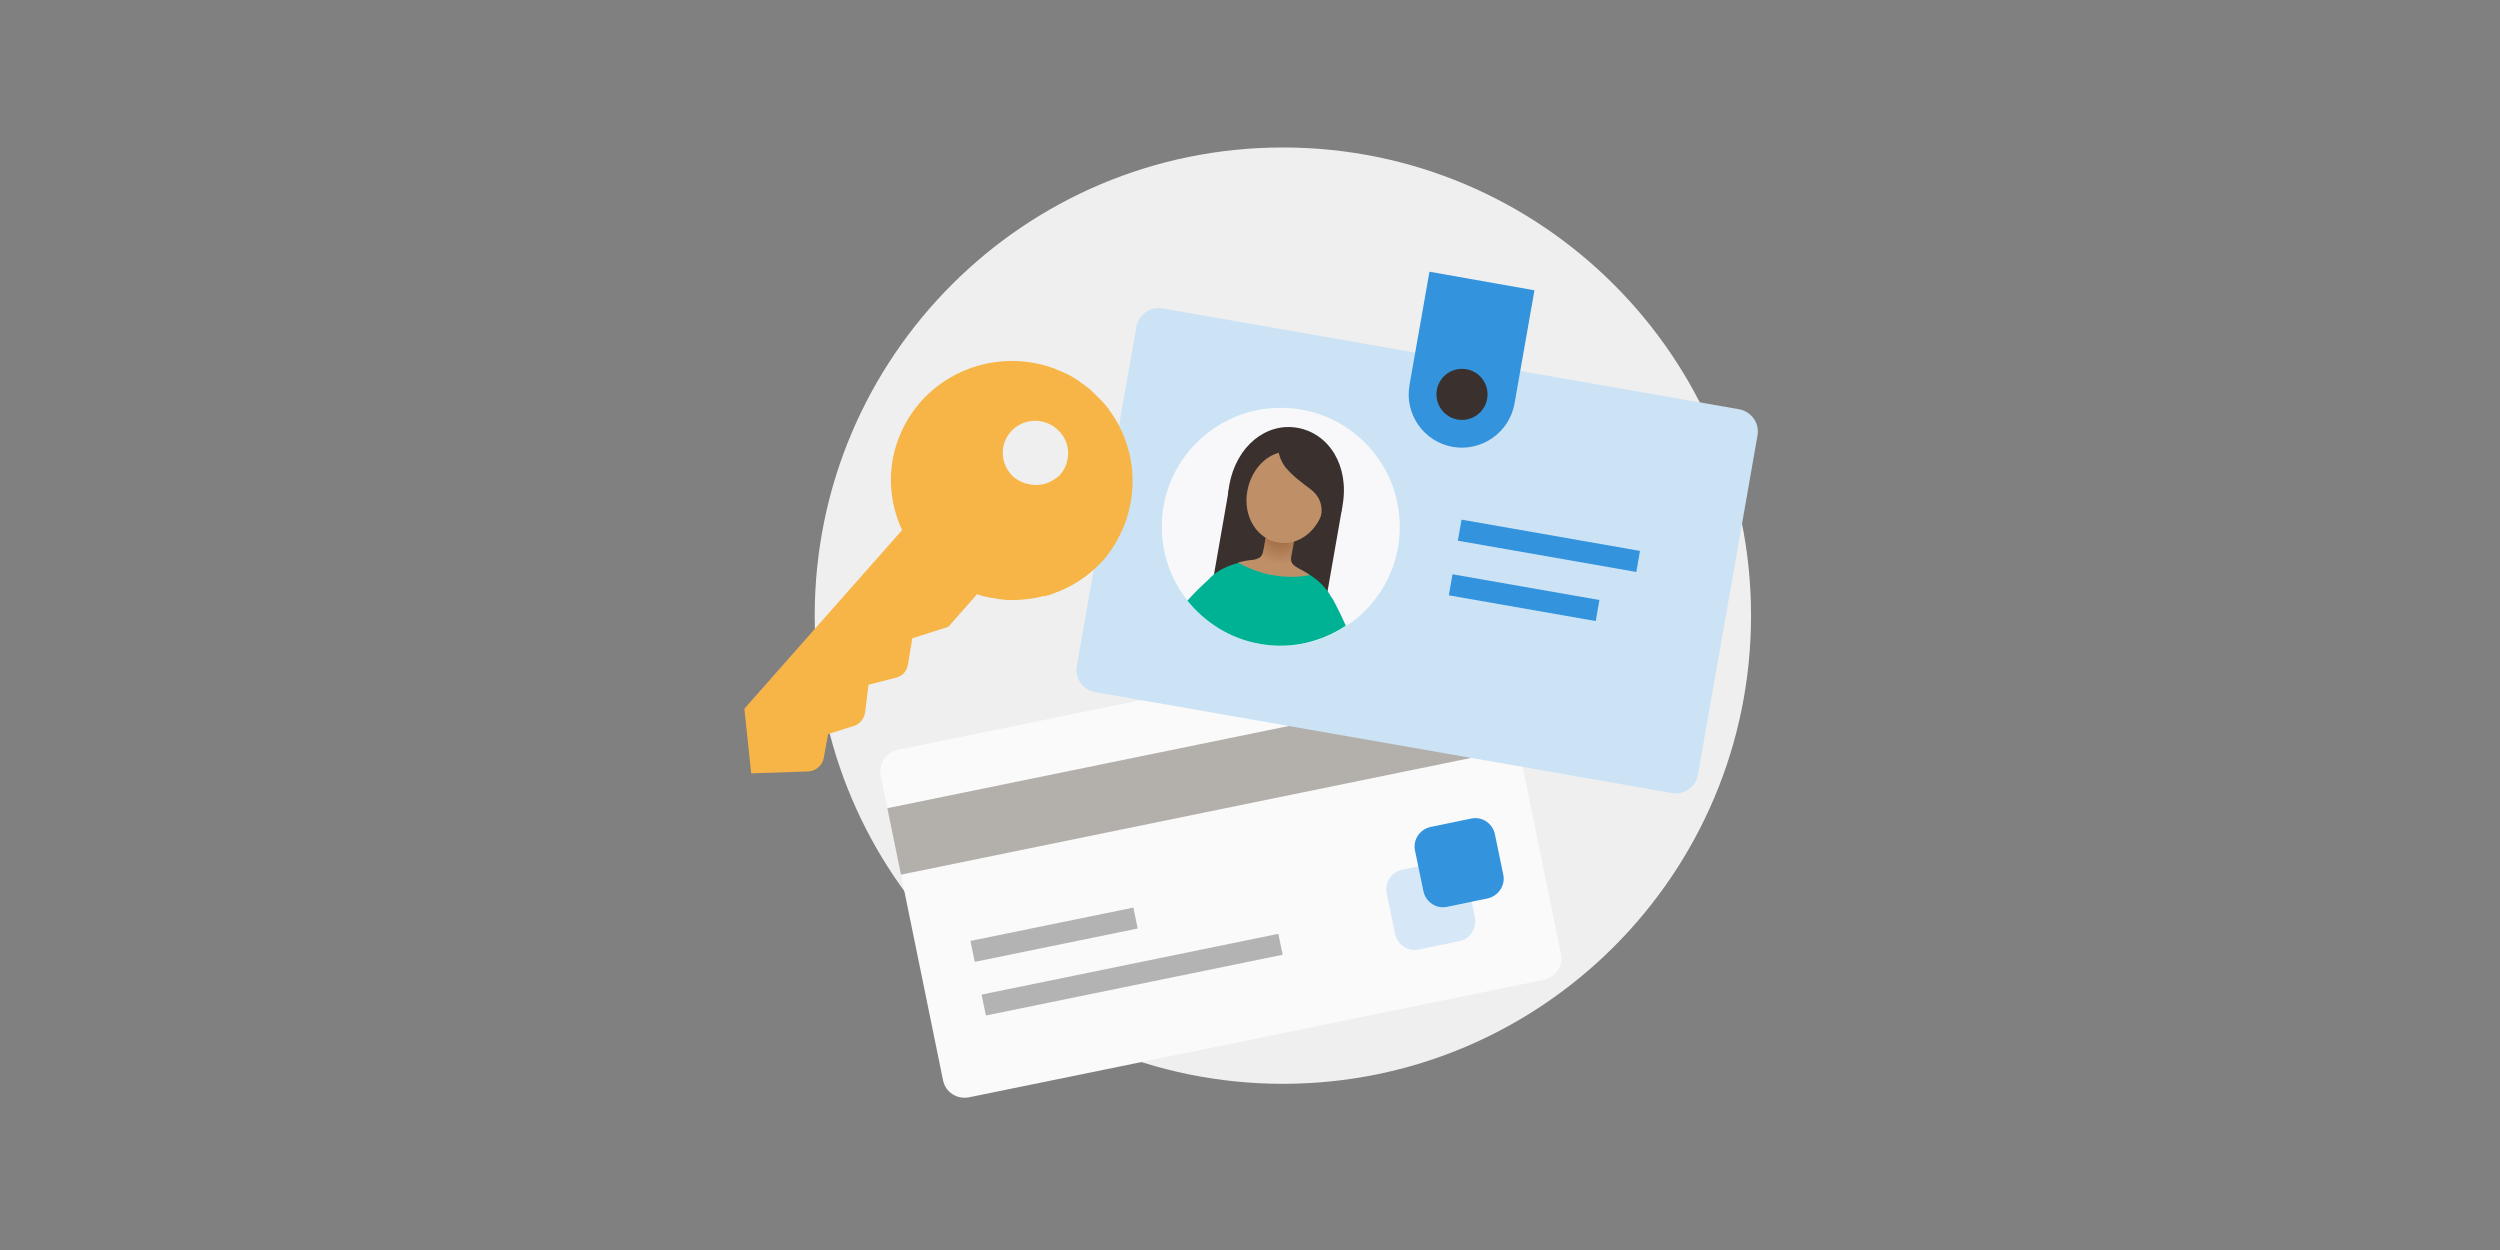 <svg width="356" height="178" viewBox="0 0 356 178" fill="none" xmlns="http://www.w3.org/2000/svg">
<rect x="0" y="0" width="356" height="178" fill="#808080" stroke="none"/>
<path d="M182.682 154.335C219.501 154.335 249.349 124.487 249.349 87.667C249.349 50.848 219.501 21 182.682 21C145.863 21 116.015 50.848 116.015 87.667C116.015 124.487 145.863 154.335 182.682 154.335Z" fill="#EFEFEF"/>
<path d="M219.892 139.518L137.99 156.255C136.27 156.586 134.616 155.528 134.285 153.807L125.42 110.475C125.089 108.754 126.147 107.1 127.868 106.77L209.704 90.032C211.424 89.701 213.078 90.76 213.409 92.48L222.274 135.813C222.671 137.467 221.546 139.121 219.892 139.518Z" fill="#FAFAFA"/>
<path d="M214.374 97.065L126.356 115.088L128.294 124.55L216.312 106.528L214.374 97.065Z" fill="#B3AFAB"/>
<path opacity="0.77" d="M207.782 134.025L202.027 135.216C200.505 135.547 198.984 134.554 198.653 132.967L197.462 127.211C197.131 125.689 198.124 124.168 199.711 123.837L205.467 122.646C206.989 122.315 208.51 123.308 208.841 124.896L210.032 130.651C210.296 132.239 209.304 133.761 207.782 134.025Z" fill="#CCE3F6"/>
<path d="M211.82 127.941L206.064 129.132C204.542 129.463 203.021 128.47 202.69 126.883L201.499 121.127C201.168 119.605 202.161 118.084 203.748 117.753L209.504 116.562C211.026 116.231 212.547 117.224 212.878 118.811L214.069 124.567C214.4 126.089 213.341 127.61 211.82 127.941Z" fill="#3393DD"/>
<path d="M161.394 129.238L138.19 133.989L138.801 136.97L162.004 132.219L161.394 129.238Z" fill="#B3B3B3"/>
<path d="M182.036 132.976L139.777 141.629L140.388 144.61L182.647 135.958L182.036 132.976Z" fill="#B3B3B3"/>
<path d="M238.024 112.92L155.99 98.564C154.203 98.233 153.012 96.579 153.343 94.793L161.811 46.565C162.142 44.778 163.796 43.587 165.582 43.918L247.617 58.274C249.403 58.605 250.594 60.259 250.264 62.045L241.795 110.274C241.531 112.06 239.811 113.251 238.024 112.92Z" fill="#CCE3F6"/>
<path d="M182.385 91.952C191.739 91.952 199.322 84.369 199.322 75.016C199.322 65.662 191.739 58.079 182.385 58.079C173.032 58.079 165.449 65.662 165.449 75.016C165.449 84.369 173.032 91.952 182.385 91.952Z" fill="#C3F2F4"/>
<path d="M182.384 91.951C191.737 91.951 199.32 84.368 199.32 75.015C199.32 65.661 191.737 58.078 182.384 58.078C173.03 58.078 165.447 65.661 165.447 75.015C165.447 84.368 173.03 91.951 182.384 91.951Z" fill="#F8F8FB"/>
<path d="M175.06 69.302L171.968 86.962L188.063 89.781L191.156 72.121L175.06 69.302Z" fill="#3A312E"/>
<path d="M191.181 71.971C190.189 77.595 185.822 81.498 181.324 80.704C176.825 79.91 174.046 74.75 175.039 69.127C176.031 63.503 180.331 60.129 184.764 60.923C189.262 61.717 192.173 66.348 191.181 71.971Z" fill="#3A312E"/>
<path d="M189.726 85.201C189.66 85.134 189.594 85.068 189.528 84.936C188.204 82.554 185.293 80.636 181.655 80.04C177.685 79.313 173.914 80.437 171.996 82.621C171.268 83.282 170.21 84.274 169.085 85.531C171.599 88.641 175.171 90.956 179.405 91.684C183.838 92.478 188.138 91.419 191.645 89.104C190.586 86.722 189.726 85.201 189.726 85.201Z" fill="#00B294"/>
<path d="M185.093 81.034C185.093 81.034 185.027 80.967 184.961 80.967C184.167 80.504 183.637 80.173 183.902 79.049L184.63 75.013L180.66 74.285L179.933 78.255C179.734 79.181 179.602 79.446 178.543 79.71C177.749 79.776 177.022 79.909 176.294 80.107C177.683 80.901 179.337 81.563 181.19 81.894C183.108 82.224 184.894 82.224 186.482 81.894C186.085 81.563 185.556 81.298 185.093 81.034Z" fill="url(#paint0_radial)"/>
<path d="M180.528 74.813L184.563 75.541L183.505 81.627L179.47 80.899L180.528 74.813Z" fill="url(#paint1_radial)"/>
<path d="M188.603 71.836C187.941 75.475 184.964 77.791 181.987 77.261C179.01 76.732 176.959 73.556 177.621 69.918C178.282 66.279 181.193 63.831 184.236 64.361C187.213 64.89 189.198 68.198 188.603 71.836Z" fill="#BF8F68"/>
<path d="M182.05 61.98C182.05 61.98 181.454 64.56 183.108 66.611C184.167 67.868 185.556 68.86 186.614 69.654C189.062 71.507 187.938 74.087 187.938 74.087C187.938 74.087 191.444 68.265 188.136 63.965C185.887 61.054 182.05 61.98 182.05 61.98Z" fill="#3A312E"/>
<path d="M208.122 73.998L207.597 76.996L233.011 81.447L233.536 78.449L208.122 73.998Z" fill="#3393DD"/>
<path d="M206.84 81.778L206.315 84.775L227.233 88.438L227.758 85.441L206.84 81.778Z" fill="#3393DD"/>
<path d="M206.864 63.635C202.762 62.907 199.984 59.004 200.712 54.836L203.556 38.693L218.508 41.34L215.663 57.482C214.935 61.584 210.966 64.362 206.864 63.635Z" fill="#3393DD"/>
<path d="M208.188 59.797C210.197 59.797 211.826 58.169 211.826 56.159C211.826 54.15 210.197 52.521 208.188 52.521C206.179 52.521 204.55 54.15 204.55 56.159C204.55 58.169 206.179 59.797 208.188 59.797Z" fill="#3A312E"/>
<path d="M157.985 58.433C157.915 58.365 157.915 58.365 157.915 58.297C157.707 58.092 157.569 57.819 157.361 57.615L157.291 57.546C157.084 57.342 156.945 57.137 156.737 56.933C156.737 56.933 156.737 56.933 156.668 56.864C156.182 56.387 155.697 55.91 155.212 55.432C155.143 55.364 155.004 55.296 154.935 55.228C154.45 54.887 154.034 54.546 153.549 54.205L153.133 53.932C152.301 53.386 151.4 52.977 150.499 52.636C150.36 52.568 150.222 52.5 150.014 52.432C141.072 49.227 131.161 53.727 127.903 62.593C126.309 66.821 126.586 71.458 128.457 75.482L106 100.918L106.97 110.125H107.04L115.08 109.852C116.189 109.784 117.09 109.034 117.298 107.942L117.922 104.533L121.595 103.373C122.427 103.101 123.051 102.35 123.19 101.464L123.675 97.509L127.626 96.486C128.527 96.281 129.15 95.531 129.289 94.644L129.913 90.894L135.042 89.257L139.132 84.62C139.27 84.688 139.409 84.688 139.547 84.756C139.617 84.756 139.686 84.756 139.686 84.824C139.894 84.892 140.033 84.892 140.241 84.961C140.31 84.961 140.31 84.961 140.379 84.961C140.518 85.029 140.726 85.029 140.934 85.097C141.142 85.165 141.28 85.165 141.488 85.165C141.557 85.165 141.696 85.165 141.765 85.234C141.904 85.234 141.973 85.234 142.112 85.302C142.32 85.302 142.528 85.37 142.736 85.37H142.805H142.874L143.36 85.438C143.568 85.438 143.775 85.438 143.983 85.438C144.191 85.438 144.399 85.438 144.607 85.438C144.677 85.438 144.746 85.438 144.815 85.438C146.063 85.37 147.31 85.234 148.558 84.892C148.558 84.892 148.627 84.892 148.697 84.892H148.766C149.39 84.756 150.014 84.552 150.568 84.279C150.568 84.279 150.568 84.279 150.637 84.279C150.776 84.211 150.984 84.142 151.123 84.074C153.479 83.051 155.559 81.551 157.291 79.573C162.421 73.299 162.559 64.639 157.985 58.433ZM143.914 61.502C145.578 59.592 148.489 59.388 150.43 61.024L150.499 61.093C151.469 61.911 152.024 63.07 152.093 64.23C152.162 65.389 151.816 66.616 150.984 67.571C150.845 67.776 150.637 67.912 150.43 68.048C149.321 68.935 147.865 69.276 146.479 68.935C145.924 68.867 145.37 68.594 144.884 68.321C144.815 68.253 144.746 68.185 144.677 68.185C144.607 68.117 144.469 68.048 144.399 67.98C142.459 66.275 142.251 63.411 143.914 61.502Z" fill="#F7B548"/>
<defs>
<radialGradient id="paint0_radial" cx="0" cy="0" r="1" gradientUnits="userSpaceOnUse" gradientTransform="translate(182.576 75.819) scale(4.545)">
<stop stop-color="#9B643D"/>
<stop offset="1" stop-color="#BF8F68"/>
</radialGradient>
<radialGradient id="paint1_radial" cx="0" cy="0" r="1" gradientUnits="userSpaceOnUse" gradientTransform="translate(182.02 76.199) rotate(-170.067) scale(4.553 4.469)">
<stop stop-color="#9B643D"/>
<stop offset="0.882" stop-color="#BA8A63" stop-opacity="0.118"/>
<stop offset="1" stop-color="#BF8F68" stop-opacity="0"/>
</radialGradient>
</defs>
</svg>
